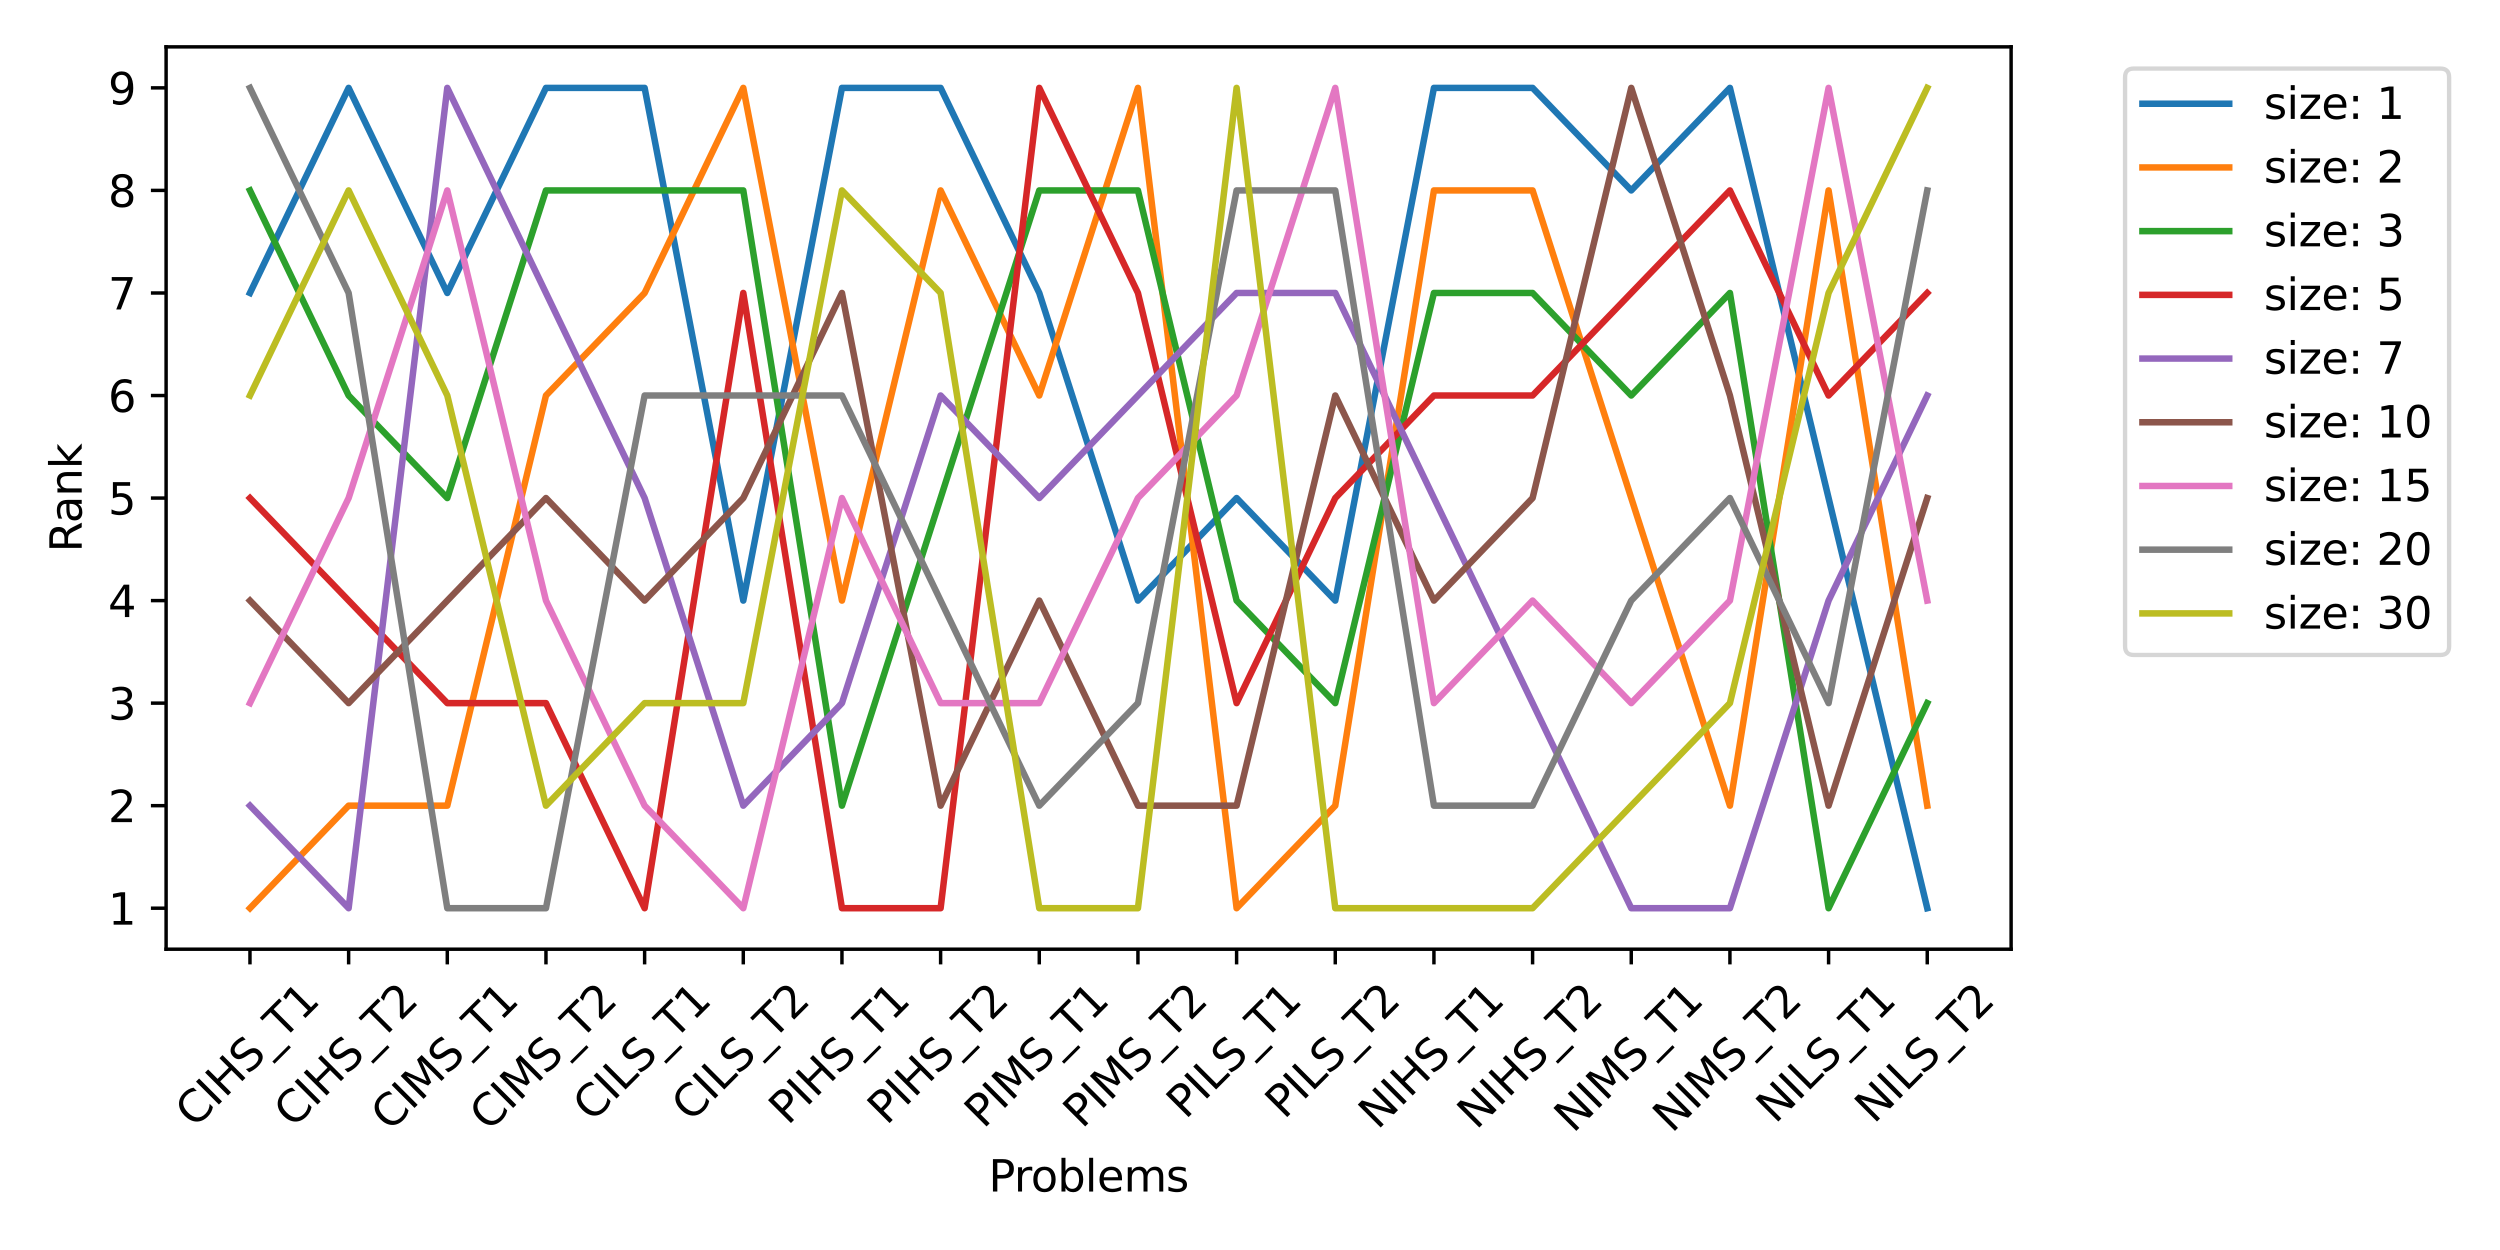 <?xml version="1.0" encoding="utf-8" standalone="no"?>
<!DOCTYPE svg PUBLIC "-//W3C//DTD SVG 1.1//EN"
  "http://www.w3.org/Graphics/SVG/1.1/DTD/svg11.dtd">
<svg height="288pt" version="1.1" viewBox="0 0 576 288" width="576pt" xmlns="http://www.w3.org/2000/svg" xmlns:xlink="http://www.w3.org/1999/xlink">
 <defs>
  <style type="text/css">*{stroke-linecap:butt;stroke-linejoin:round;}</style>
 </defs>
 <g id="figure_1">
  <g id="patch_1">
   <path d="M 0 288 
L 576 288 
L 576 0 
L 0 0 
z
" style="fill:#ffffff;"/>
  </g>
  <g id="axes_1">
   <g id="patch_2">
    <path d="M 38.27 218.7 
L 463.36 218.7 
L 463.36 10.8 
L 38.27 10.8 
z
" style="fill:#ffffff;"/>
   </g>
   <g id="matplotlib.axis_1">
    <g id="xtick_1">
     <g id="line2d_1">
      <defs>
       <path d="M 0 0 
L 0 3.5 
" id="mb840c83803" style="stroke:#000000;stroke-width:0.8;"/>
      </defs>
      <g>
       <use style="stroke:#000000;stroke-width:0.8;" x="57.592" xlink:href="#mb840c83803" y="218.7"/>
      </g>
     </g>
     <g id="text_1">
      <!-- CIHS_T1 -->
      <g transform="translate(44.791 260.132)rotate(-45)scale(0.1 -0.1)">
       <defs>
        <path d="M 4122 4306 
L 4122 3641 
Q 3803 3938 3442 4084 
Q 3081 4231 2675 4231 
Q 1875 4231 1450 3742 
Q 1025 3253 1025 2328 
Q 1025 1406 1450 917 
Q 1875 428 2675 428 
Q 3081 428 3442 575 
Q 3803 722 4122 1019 
L 4122 359 
Q 3791 134 3420 21 
Q 3050 -91 2638 -91 
Q 1578 -91 968 557 
Q 359 1206 359 2328 
Q 359 3453 968 4101 
Q 1578 4750 2638 4750 
Q 3056 4750 3426 4639 
Q 3797 4528 4122 4306 
z
" id="DejaVuSans-43" transform="scale(0.016)"/>
        <path d="M 628 4666 
L 1259 4666 
L 1259 0 
L 628 0 
L 628 4666 
z
" id="DejaVuSans-49" transform="scale(0.016)"/>
        <path d="M 628 4666 
L 1259 4666 
L 1259 2753 
L 3553 2753 
L 3553 4666 
L 4184 4666 
L 4184 0 
L 3553 0 
L 3553 2222 
L 1259 2222 
L 1259 0 
L 628 0 
L 628 4666 
z
" id="DejaVuSans-48" transform="scale(0.016)"/>
        <path d="M 3425 4513 
L 3425 3897 
Q 3066 4069 2747 4153 
Q 2428 4238 2131 4238 
Q 1616 4238 1336 4038 
Q 1056 3838 1056 3469 
Q 1056 3159 1242 3001 
Q 1428 2844 1947 2747 
L 2328 2669 
Q 3034 2534 3370 2195 
Q 3706 1856 3706 1288 
Q 3706 609 3251 259 
Q 2797 -91 1919 -91 
Q 1588 -91 1214 -16 
Q 841 59 441 206 
L 441 856 
Q 825 641 1194 531 
Q 1563 422 1919 422 
Q 2459 422 2753 634 
Q 3047 847 3047 1241 
Q 3047 1584 2836 1778 
Q 2625 1972 2144 2069 
L 1759 2144 
Q 1053 2284 737 2584 
Q 422 2884 422 3419 
Q 422 4038 858 4394 
Q 1294 4750 2059 4750 
Q 2388 4750 2728 4690 
Q 3069 4631 3425 4513 
z
" id="DejaVuSans-53" transform="scale(0.016)"/>
        <path d="M 3263 -1063 
L 3263 -1509 
L -63 -1509 
L -63 -1063 
L 3263 -1063 
z
" id="DejaVuSans-5f" transform="scale(0.016)"/>
        <path d="M -19 4666 
L 3928 4666 
L 3928 4134 
L 2272 4134 
L 2272 0 
L 1638 0 
L 1638 4134 
L -19 4134 
L -19 4666 
z
" id="DejaVuSans-54" transform="scale(0.016)"/>
        <path d="M 794 531 
L 1825 531 
L 1825 4091 
L 703 3866 
L 703 4441 
L 1819 4666 
L 2450 4666 
L 2450 531 
L 3481 531 
L 3481 0 
L 794 0 
L 794 531 
z
" id="DejaVuSans-31" transform="scale(0.016)"/>
       </defs>
       <use xlink:href="#DejaVuSans-43"/>
       <use x="69.824" xlink:href="#DejaVuSans-49"/>
       <use x="99.316" xlink:href="#DejaVuSans-48"/>
       <use x="174.512" xlink:href="#DejaVuSans-53"/>
       <use x="237.988" xlink:href="#DejaVuSans-5f"/>
       <use x="287.988" xlink:href="#DejaVuSans-54"/>
       <use x="349.072" xlink:href="#DejaVuSans-31"/>
      </g>
     </g>
    </g>
    <g id="xtick_2">
     <g id="line2d_2">
      <g>
       <use style="stroke:#000000;stroke-width:0.8;" x="80.324" xlink:href="#mb840c83803" y="218.7"/>
      </g>
     </g>
     <g id="text_2">
      <!-- CIHS_T2 -->
      <g transform="translate(67.523 260.132)rotate(-45)scale(0.1 -0.1)">
       <defs>
        <path d="M 1228 531 
L 3431 531 
L 3431 0 
L 469 0 
L 469 531 
Q 828 903 1448 1529 
Q 2069 2156 2228 2338 
Q 2531 2678 2651 2914 
Q 2772 3150 2772 3378 
Q 2772 3750 2511 3984 
Q 2250 4219 1831 4219 
Q 1534 4219 1204 4116 
Q 875 4013 500 3803 
L 500 4441 
Q 881 4594 1212 4672 
Q 1544 4750 1819 4750 
Q 2544 4750 2975 4387 
Q 3406 4025 3406 3419 
Q 3406 3131 3298 2873 
Q 3191 2616 2906 2266 
Q 2828 2175 2409 1742 
Q 1991 1309 1228 531 
z
" id="DejaVuSans-32" transform="scale(0.016)"/>
       </defs>
       <use xlink:href="#DejaVuSans-43"/>
       <use x="69.824" xlink:href="#DejaVuSans-49"/>
       <use x="99.316" xlink:href="#DejaVuSans-48"/>
       <use x="174.512" xlink:href="#DejaVuSans-53"/>
       <use x="237.988" xlink:href="#DejaVuSans-5f"/>
       <use x="287.988" xlink:href="#DejaVuSans-54"/>
       <use x="349.072" xlink:href="#DejaVuSans-32"/>
      </g>
     </g>
    </g>
    <g id="xtick_3">
     <g id="line2d_3">
      <g>
       <use style="stroke:#000000;stroke-width:0.8;" x="103.056" xlink:href="#mb840c83803" y="218.7"/>
      </g>
     </g>
     <g id="text_3">
      <!-- CIMS_T1 -->
      <g transform="translate(89.863 260.915)rotate(-45)scale(0.1 -0.1)">
       <defs>
        <path d="M 628 4666 
L 1569 4666 
L 2759 1491 
L 3956 4666 
L 4897 4666 
L 4897 0 
L 4281 0 
L 4281 4097 
L 3078 897 
L 2444 897 
L 1241 4097 
L 1241 0 
L 628 0 
L 628 4666 
z
" id="DejaVuSans-4d" transform="scale(0.016)"/>
       </defs>
       <use xlink:href="#DejaVuSans-43"/>
       <use x="69.824" xlink:href="#DejaVuSans-49"/>
       <use x="99.316" xlink:href="#DejaVuSans-4d"/>
       <use x="185.596" xlink:href="#DejaVuSans-53"/>
       <use x="249.072" xlink:href="#DejaVuSans-5f"/>
       <use x="299.072" xlink:href="#DejaVuSans-54"/>
       <use x="360.156" xlink:href="#DejaVuSans-31"/>
      </g>
     </g>
    </g>
    <g id="xtick_4">
     <g id="line2d_4">
      <g>
       <use style="stroke:#000000;stroke-width:0.8;" x="125.789" xlink:href="#mb840c83803" y="218.7"/>
      </g>
     </g>
     <g id="text_4">
      <!-- CIMS_T2 -->
      <g transform="translate(112.595 260.915)rotate(-45)scale(0.1 -0.1)">
       <use xlink:href="#DejaVuSans-43"/>
       <use x="69.824" xlink:href="#DejaVuSans-49"/>
       <use x="99.316" xlink:href="#DejaVuSans-4d"/>
       <use x="185.596" xlink:href="#DejaVuSans-53"/>
       <use x="249.072" xlink:href="#DejaVuSans-5f"/>
       <use x="299.072" xlink:href="#DejaVuSans-54"/>
       <use x="360.156" xlink:href="#DejaVuSans-32"/>
      </g>
     </g>
    </g>
    <g id="xtick_5">
     <g id="line2d_5">
      <g>
       <use style="stroke:#000000;stroke-width:0.8;" x="148.521" xlink:href="#mb840c83803" y="218.7"/>
      </g>
     </g>
     <g id="text_5">
      <!-- CILS_T1 -->
      <g transform="translate(136.408 258.754)rotate(-45)scale(0.1 -0.1)">
       <defs>
        <path d="M 628 4666 
L 1259 4666 
L 1259 531 
L 3531 531 
L 3531 0 
L 628 0 
L 628 4666 
z
" id="DejaVuSans-4c" transform="scale(0.016)"/>
       </defs>
       <use xlink:href="#DejaVuSans-43"/>
       <use x="69.824" xlink:href="#DejaVuSans-49"/>
       <use x="99.316" xlink:href="#DejaVuSans-4c"/>
       <use x="155.029" xlink:href="#DejaVuSans-53"/>
       <use x="218.506" xlink:href="#DejaVuSans-5f"/>
       <use x="268.506" xlink:href="#DejaVuSans-54"/>
       <use x="329.59" xlink:href="#DejaVuSans-31"/>
      </g>
     </g>
    </g>
    <g id="xtick_6">
     <g id="line2d_6">
      <g>
       <use style="stroke:#000000;stroke-width:0.8;" x="171.253" xlink:href="#mb840c83803" y="218.7"/>
      </g>
     </g>
     <g id="text_6">
      <!-- CILS_T2 -->
      <g transform="translate(159.14 258.754)rotate(-45)scale(0.1 -0.1)">
       <use xlink:href="#DejaVuSans-43"/>
       <use x="69.824" xlink:href="#DejaVuSans-49"/>
       <use x="99.316" xlink:href="#DejaVuSans-4c"/>
       <use x="155.029" xlink:href="#DejaVuSans-53"/>
       <use x="218.506" xlink:href="#DejaVuSans-5f"/>
       <use x="268.506" xlink:href="#DejaVuSans-54"/>
       <use x="329.59" xlink:href="#DejaVuSans-32"/>
      </g>
     </g>
    </g>
    <g id="xtick_7">
     <g id="line2d_7">
      <g>
       <use style="stroke:#000000;stroke-width:0.8;" x="193.985" xlink:href="#mb840c83803" y="218.7"/>
      </g>
     </g>
     <g id="text_7">
      <!-- PIHS_T1 -->
      <g transform="translate(181.52 259.458)rotate(-45)scale(0.1 -0.1)">
       <defs>
        <path d="M 1259 4147 
L 1259 2394 
L 2053 2394 
Q 2494 2394 2734 2622 
Q 2975 2850 2975 3272 
Q 2975 3691 2734 3919 
Q 2494 4147 2053 4147 
L 1259 4147 
z
M 628 4666 
L 2053 4666 
Q 2838 4666 3239 4311 
Q 3641 3956 3641 3272 
Q 3641 2581 3239 2228 
Q 2838 1875 2053 1875 
L 1259 1875 
L 1259 0 
L 628 0 
L 628 4666 
z
" id="DejaVuSans-50" transform="scale(0.016)"/>
       </defs>
       <use xlink:href="#DejaVuSans-50"/>
       <use x="60.303" xlink:href="#DejaVuSans-49"/>
       <use x="89.795" xlink:href="#DejaVuSans-48"/>
       <use x="164.99" xlink:href="#DejaVuSans-53"/>
       <use x="228.467" xlink:href="#DejaVuSans-5f"/>
       <use x="278.467" xlink:href="#DejaVuSans-54"/>
       <use x="339.551" xlink:href="#DejaVuSans-31"/>
      </g>
     </g>
    </g>
    <g id="xtick_8">
     <g id="line2d_8">
      <g>
       <use style="stroke:#000000;stroke-width:0.8;" x="216.717" xlink:href="#mb840c83803" y="218.7"/>
      </g>
     </g>
     <g id="text_8">
      <!-- PIHS_T2 -->
      <g transform="translate(204.252 259.458)rotate(-45)scale(0.1 -0.1)">
       <use xlink:href="#DejaVuSans-50"/>
       <use x="60.303" xlink:href="#DejaVuSans-49"/>
       <use x="89.795" xlink:href="#DejaVuSans-48"/>
       <use x="164.99" xlink:href="#DejaVuSans-53"/>
       <use x="228.467" xlink:href="#DejaVuSans-5f"/>
       <use x="278.467" xlink:href="#DejaVuSans-54"/>
       <use x="339.551" xlink:href="#DejaVuSans-32"/>
      </g>
     </g>
    </g>
    <g id="xtick_9">
     <g id="line2d_9">
      <g>
       <use style="stroke:#000000;stroke-width:0.8;" x="239.449" xlink:href="#mb840c83803" y="218.7"/>
      </g>
     </g>
     <g id="text_9">
      <!-- PIMS_T1 -->
      <g transform="translate(226.593 260.241)rotate(-45)scale(0.1 -0.1)">
       <use xlink:href="#DejaVuSans-50"/>
       <use x="60.303" xlink:href="#DejaVuSans-49"/>
       <use x="89.795" xlink:href="#DejaVuSans-4d"/>
       <use x="176.074" xlink:href="#DejaVuSans-53"/>
       <use x="239.551" xlink:href="#DejaVuSans-5f"/>
       <use x="289.551" xlink:href="#DejaVuSans-54"/>
       <use x="350.635" xlink:href="#DejaVuSans-31"/>
      </g>
     </g>
    </g>
    <g id="xtick_10">
     <g id="line2d_10">
      <g>
       <use style="stroke:#000000;stroke-width:0.8;" x="262.181" xlink:href="#mb840c83803" y="218.7"/>
      </g>
     </g>
     <g id="text_10">
      <!-- PIMS_T2 -->
      <g transform="translate(249.325 260.241)rotate(-45)scale(0.1 -0.1)">
       <use xlink:href="#DejaVuSans-50"/>
       <use x="60.303" xlink:href="#DejaVuSans-49"/>
       <use x="89.795" xlink:href="#DejaVuSans-4d"/>
       <use x="176.074" xlink:href="#DejaVuSans-53"/>
       <use x="239.551" xlink:href="#DejaVuSans-5f"/>
       <use x="289.551" xlink:href="#DejaVuSans-54"/>
       <use x="350.635" xlink:href="#DejaVuSans-32"/>
      </g>
     </g>
    </g>
    <g id="xtick_11">
     <g id="line2d_11">
      <g>
       <use style="stroke:#000000;stroke-width:0.8;" x="284.913" xlink:href="#mb840c83803" y="218.7"/>
      </g>
     </g>
     <g id="text_11">
      <!-- PILS_T1 -->
      <g transform="translate(273.138 258.08)rotate(-45)scale(0.1 -0.1)">
       <use xlink:href="#DejaVuSans-50"/>
       <use x="60.303" xlink:href="#DejaVuSans-49"/>
       <use x="89.795" xlink:href="#DejaVuSans-4c"/>
       <use x="145.508" xlink:href="#DejaVuSans-53"/>
       <use x="208.984" xlink:href="#DejaVuSans-5f"/>
       <use x="258.984" xlink:href="#DejaVuSans-54"/>
       <use x="320.068" xlink:href="#DejaVuSans-31"/>
      </g>
     </g>
    </g>
    <g id="xtick_12">
     <g id="line2d_12">
      <g>
       <use style="stroke:#000000;stroke-width:0.8;" x="307.645" xlink:href="#mb840c83803" y="218.7"/>
      </g>
     </g>
     <g id="text_12">
      <!-- PILS_T2 -->
      <g transform="translate(295.87 258.08)rotate(-45)scale(0.1 -0.1)">
       <use xlink:href="#DejaVuSans-50"/>
       <use x="60.303" xlink:href="#DejaVuSans-49"/>
       <use x="89.795" xlink:href="#DejaVuSans-4c"/>
       <use x="145.508" xlink:href="#DejaVuSans-53"/>
       <use x="208.984" xlink:href="#DejaVuSans-5f"/>
       <use x="258.984" xlink:href="#DejaVuSans-54"/>
       <use x="320.068" xlink:href="#DejaVuSans-32"/>
      </g>
     </g>
    </g>
    <g id="xtick_13">
     <g id="line2d_13">
      <g>
       <use style="stroke:#000000;stroke-width:0.8;" x="330.377" xlink:href="#mb840c83803" y="218.7"/>
      </g>
     </g>
     <g id="text_13">
      <!-- NIHS_T1 -->
      <g transform="translate(317.4 260.484)rotate(-45)scale(0.1 -0.1)">
       <defs>
        <path d="M 628 4666 
L 1478 4666 
L 3547 763 
L 3547 4666 
L 4159 4666 
L 4159 0 
L 3309 0 
L 1241 3903 
L 1241 0 
L 628 0 
L 628 4666 
z
" id="DejaVuSans-4e" transform="scale(0.016)"/>
       </defs>
       <use xlink:href="#DejaVuSans-4e"/>
       <use x="74.805" xlink:href="#DejaVuSans-49"/>
       <use x="104.297" xlink:href="#DejaVuSans-48"/>
       <use x="179.492" xlink:href="#DejaVuSans-53"/>
       <use x="242.969" xlink:href="#DejaVuSans-5f"/>
       <use x="292.969" xlink:href="#DejaVuSans-54"/>
       <use x="354.053" xlink:href="#DejaVuSans-31"/>
      </g>
     </g>
    </g>
    <g id="xtick_14">
     <g id="line2d_14">
      <g>
       <use style="stroke:#000000;stroke-width:0.8;" x="353.109" xlink:href="#mb840c83803" y="218.7"/>
      </g>
     </g>
     <g id="text_14">
      <!-- NIHS_T2 -->
      <g transform="translate(340.132 260.484)rotate(-45)scale(0.1 -0.1)">
       <use xlink:href="#DejaVuSans-4e"/>
       <use x="74.805" xlink:href="#DejaVuSans-49"/>
       <use x="104.297" xlink:href="#DejaVuSans-48"/>
       <use x="179.492" xlink:href="#DejaVuSans-53"/>
       <use x="242.969" xlink:href="#DejaVuSans-5f"/>
       <use x="292.969" xlink:href="#DejaVuSans-54"/>
       <use x="354.053" xlink:href="#DejaVuSans-32"/>
      </g>
     </g>
    </g>
    <g id="xtick_15">
     <g id="line2d_15">
      <g>
       <use style="stroke:#000000;stroke-width:0.8;" x="375.841" xlink:href="#mb840c83803" y="218.7"/>
      </g>
     </g>
     <g id="text_15">
      <!-- NIMS_T1 -->
      <g transform="translate(362.472 261.267)rotate(-45)scale(0.1 -0.1)">
       <use xlink:href="#DejaVuSans-4e"/>
       <use x="74.805" xlink:href="#DejaVuSans-49"/>
       <use x="104.297" xlink:href="#DejaVuSans-4d"/>
       <use x="190.576" xlink:href="#DejaVuSans-53"/>
       <use x="254.053" xlink:href="#DejaVuSans-5f"/>
       <use x="304.053" xlink:href="#DejaVuSans-54"/>
       <use x="365.137" xlink:href="#DejaVuSans-31"/>
      </g>
     </g>
    </g>
    <g id="xtick_16">
     <g id="line2d_16">
      <g>
       <use style="stroke:#000000;stroke-width:0.8;" x="398.574" xlink:href="#mb840c83803" y="218.7"/>
      </g>
     </g>
     <g id="text_16">
      <!-- NIMS_T2 -->
      <g transform="translate(385.204 261.267)rotate(-45)scale(0.1 -0.1)">
       <use xlink:href="#DejaVuSans-4e"/>
       <use x="74.805" xlink:href="#DejaVuSans-49"/>
       <use x="104.297" xlink:href="#DejaVuSans-4d"/>
       <use x="190.576" xlink:href="#DejaVuSans-53"/>
       <use x="254.053" xlink:href="#DejaVuSans-5f"/>
       <use x="304.053" xlink:href="#DejaVuSans-54"/>
       <use x="365.137" xlink:href="#DejaVuSans-32"/>
      </g>
     </g>
    </g>
    <g id="xtick_17">
     <g id="line2d_17">
      <g>
       <use style="stroke:#000000;stroke-width:0.8;" x="421.306" xlink:href="#mb840c83803" y="218.7"/>
      </g>
     </g>
     <g id="text_17">
      <!-- NILS_T1 -->
      <g transform="translate(409.017 259.106)rotate(-45)scale(0.1 -0.1)">
       <use xlink:href="#DejaVuSans-4e"/>
       <use x="74.805" xlink:href="#DejaVuSans-49"/>
       <use x="104.297" xlink:href="#DejaVuSans-4c"/>
       <use x="160.01" xlink:href="#DejaVuSans-53"/>
       <use x="223.486" xlink:href="#DejaVuSans-5f"/>
       <use x="273.486" xlink:href="#DejaVuSans-54"/>
       <use x="334.57" xlink:href="#DejaVuSans-31"/>
      </g>
     </g>
    </g>
    <g id="xtick_18">
     <g id="line2d_18">
      <g>
       <use style="stroke:#000000;stroke-width:0.8;" x="444.038" xlink:href="#mb840c83803" y="218.7"/>
      </g>
     </g>
     <g id="text_18">
      <!-- NILS_T2 -->
      <g transform="translate(431.749 259.106)rotate(-45)scale(0.1 -0.1)">
       <use xlink:href="#DejaVuSans-4e"/>
       <use x="74.805" xlink:href="#DejaVuSans-49"/>
       <use x="104.297" xlink:href="#DejaVuSans-4c"/>
       <use x="160.01" xlink:href="#DejaVuSans-53"/>
       <use x="223.486" xlink:href="#DejaVuSans-5f"/>
       <use x="273.486" xlink:href="#DejaVuSans-54"/>
       <use x="334.57" xlink:href="#DejaVuSans-32"/>
      </g>
     </g>
    </g>
    <g id="text_19">
     <!-- Problems -->
     <g transform="translate(227.77 274.533)scale(0.1 -0.1)">
      <defs>
       <path d="M 2631 2963 
Q 2534 3019 2420 3045 
Q 2306 3072 2169 3072 
Q 1681 3072 1420 2755 
Q 1159 2438 1159 1844 
L 1159 0 
L 581 0 
L 581 3500 
L 1159 3500 
L 1159 2956 
Q 1341 3275 1631 3429 
Q 1922 3584 2338 3584 
Q 2397 3584 2469 3576 
Q 2541 3569 2628 3553 
L 2631 2963 
z
" id="DejaVuSans-72" transform="scale(0.016)"/>
       <path d="M 1959 3097 
Q 1497 3097 1228 2736 
Q 959 2375 959 1747 
Q 959 1119 1226 758 
Q 1494 397 1959 397 
Q 2419 397 2687 759 
Q 2956 1122 2956 1747 
Q 2956 2369 2687 2733 
Q 2419 3097 1959 3097 
z
M 1959 3584 
Q 2709 3584 3137 3096 
Q 3566 2609 3566 1747 
Q 3566 888 3137 398 
Q 2709 -91 1959 -91 
Q 1206 -91 779 398 
Q 353 888 353 1747 
Q 353 2609 779 3096 
Q 1206 3584 1959 3584 
z
" id="DejaVuSans-6f" transform="scale(0.016)"/>
       <path d="M 3116 1747 
Q 3116 2381 2855 2742 
Q 2594 3103 2138 3103 
Q 1681 3103 1420 2742 
Q 1159 2381 1159 1747 
Q 1159 1113 1420 752 
Q 1681 391 2138 391 
Q 2594 391 2855 752 
Q 3116 1113 3116 1747 
z
M 1159 2969 
Q 1341 3281 1617 3432 
Q 1894 3584 2278 3584 
Q 2916 3584 3314 3078 
Q 3713 2572 3713 1747 
Q 3713 922 3314 415 
Q 2916 -91 2278 -91 
Q 1894 -91 1617 61 
Q 1341 213 1159 525 
L 1159 0 
L 581 0 
L 581 4863 
L 1159 4863 
L 1159 2969 
z
" id="DejaVuSans-62" transform="scale(0.016)"/>
       <path d="M 603 4863 
L 1178 4863 
L 1178 0 
L 603 0 
L 603 4863 
z
" id="DejaVuSans-6c" transform="scale(0.016)"/>
       <path d="M 3597 1894 
L 3597 1613 
L 953 1613 
Q 991 1019 1311 708 
Q 1631 397 2203 397 
Q 2534 397 2845 478 
Q 3156 559 3463 722 
L 3463 178 
Q 3153 47 2828 -22 
Q 2503 -91 2169 -91 
Q 1331 -91 842 396 
Q 353 884 353 1716 
Q 353 2575 817 3079 
Q 1281 3584 2069 3584 
Q 2775 3584 3186 3129 
Q 3597 2675 3597 1894 
z
M 3022 2063 
Q 3016 2534 2758 2815 
Q 2500 3097 2075 3097 
Q 1594 3097 1305 2825 
Q 1016 2553 972 2059 
L 3022 2063 
z
" id="DejaVuSans-65" transform="scale(0.016)"/>
       <path d="M 3328 2828 
Q 3544 3216 3844 3400 
Q 4144 3584 4550 3584 
Q 5097 3584 5394 3201 
Q 5691 2819 5691 2113 
L 5691 0 
L 5113 0 
L 5113 2094 
Q 5113 2597 4934 2840 
Q 4756 3084 4391 3084 
Q 3944 3084 3684 2787 
Q 3425 2491 3425 1978 
L 3425 0 
L 2847 0 
L 2847 2094 
Q 2847 2600 2669 2842 
Q 2491 3084 2119 3084 
Q 1678 3084 1418 2786 
Q 1159 2488 1159 1978 
L 1159 0 
L 581 0 
L 581 3500 
L 1159 3500 
L 1159 2956 
Q 1356 3278 1631 3431 
Q 1906 3584 2284 3584 
Q 2666 3584 2933 3390 
Q 3200 3197 3328 2828 
z
" id="DejaVuSans-6d" transform="scale(0.016)"/>
       <path d="M 2834 3397 
L 2834 2853 
Q 2591 2978 2328 3040 
Q 2066 3103 1784 3103 
Q 1356 3103 1142 2972 
Q 928 2841 928 2578 
Q 928 2378 1081 2264 
Q 1234 2150 1697 2047 
L 1894 2003 
Q 2506 1872 2764 1633 
Q 3022 1394 3022 966 
Q 3022 478 2636 193 
Q 2250 -91 1575 -91 
Q 1294 -91 989 -36 
Q 684 19 347 128 
L 347 722 
Q 666 556 975 473 
Q 1284 391 1588 391 
Q 1994 391 2212 530 
Q 2431 669 2431 922 
Q 2431 1156 2273 1281 
Q 2116 1406 1581 1522 
L 1381 1569 
Q 847 1681 609 1914 
Q 372 2147 372 2553 
Q 372 3047 722 3315 
Q 1072 3584 1716 3584 
Q 2034 3584 2315 3537 
Q 2597 3491 2834 3397 
z
" id="DejaVuSans-73" transform="scale(0.016)"/>
      </defs>
      <use xlink:href="#DejaVuSans-50"/>
      <use x="58.553" xlink:href="#DejaVuSans-72"/>
      <use x="97.416" xlink:href="#DejaVuSans-6f"/>
      <use x="158.598" xlink:href="#DejaVuSans-62"/>
      <use x="222.074" xlink:href="#DejaVuSans-6c"/>
      <use x="249.857" xlink:href="#DejaVuSans-65"/>
      <use x="311.381" xlink:href="#DejaVuSans-6d"/>
      <use x="408.793" xlink:href="#DejaVuSans-73"/>
     </g>
    </g>
   </g>
   <g id="matplotlib.axis_2">
    <g id="ytick_1">
     <g id="line2d_19">
      <defs>
       <path d="M 0 0 
L -3.5 0 
" id="m9272ff6c2f" style="stroke:#000000;stroke-width:0.8;"/>
      </defs>
      <g>
       <use style="stroke:#000000;stroke-width:0.8;" x="38.27" xlink:href="#m9272ff6c2f" y="209.25"/>
      </g>
     </g>
     <g id="text_20">
      <!-- 1 -->
      <g transform="translate(24.907 213.049)scale(0.1 -0.1)">
       <use xlink:href="#DejaVuSans-31"/>
      </g>
     </g>
    </g>
    <g id="ytick_2">
     <g id="line2d_20">
      <g>
       <use style="stroke:#000000;stroke-width:0.8;" x="38.27" xlink:href="#m9272ff6c2f" y="185.625"/>
      </g>
     </g>
     <g id="text_21">
      <!-- 2 -->
      <g transform="translate(24.907 189.424)scale(0.1 -0.1)">
       <use xlink:href="#DejaVuSans-32"/>
      </g>
     </g>
    </g>
    <g id="ytick_3">
     <g id="line2d_21">
      <g>
       <use style="stroke:#000000;stroke-width:0.8;" x="38.27" xlink:href="#m9272ff6c2f" y="162"/>
      </g>
     </g>
     <g id="text_22">
      <!-- 3 -->
      <g transform="translate(24.907 165.799)scale(0.1 -0.1)">
       <defs>
        <path d="M 2597 2516 
Q 3050 2419 3304 2112 
Q 3559 1806 3559 1356 
Q 3559 666 3084 287 
Q 2609 -91 1734 -91 
Q 1441 -91 1130 -33 
Q 819 25 488 141 
L 488 750 
Q 750 597 1062 519 
Q 1375 441 1716 441 
Q 2309 441 2620 675 
Q 2931 909 2931 1356 
Q 2931 1769 2642 2001 
Q 2353 2234 1838 2234 
L 1294 2234 
L 1294 2753 
L 1863 2753 
Q 2328 2753 2575 2939 
Q 2822 3125 2822 3475 
Q 2822 3834 2567 4026 
Q 2313 4219 1838 4219 
Q 1578 4219 1281 4162 
Q 984 4106 628 3988 
L 628 4550 
Q 988 4650 1302 4700 
Q 1616 4750 1894 4750 
Q 2613 4750 3031 4423 
Q 3450 4097 3450 3541 
Q 3450 3153 3228 2886 
Q 3006 2619 2597 2516 
z
" id="DejaVuSans-33" transform="scale(0.016)"/>
       </defs>
       <use xlink:href="#DejaVuSans-33"/>
      </g>
     </g>
    </g>
    <g id="ytick_4">
     <g id="line2d_22">
      <g>
       <use style="stroke:#000000;stroke-width:0.8;" x="38.27" xlink:href="#m9272ff6c2f" y="138.375"/>
      </g>
     </g>
     <g id="text_23">
      <!-- 4 -->
      <g transform="translate(24.907 142.174)scale(0.1 -0.1)">
       <defs>
        <path d="M 2419 4116 
L 825 1625 
L 2419 1625 
L 2419 4116 
z
M 2253 4666 
L 3047 4666 
L 3047 1625 
L 3713 1625 
L 3713 1100 
L 3047 1100 
L 3047 0 
L 2419 0 
L 2419 1100 
L 313 1100 
L 313 1709 
L 2253 4666 
z
" id="DejaVuSans-34" transform="scale(0.016)"/>
       </defs>
       <use xlink:href="#DejaVuSans-34"/>
      </g>
     </g>
    </g>
    <g id="ytick_5">
     <g id="line2d_23">
      <g>
       <use style="stroke:#000000;stroke-width:0.8;" x="38.27" xlink:href="#m9272ff6c2f" y="114.75"/>
      </g>
     </g>
     <g id="text_24">
      <!-- 5 -->
      <g transform="translate(24.907 118.549)scale(0.1 -0.1)">
       <defs>
        <path d="M 691 4666 
L 3169 4666 
L 3169 4134 
L 1269 4134 
L 1269 2991 
Q 1406 3038 1543 3061 
Q 1681 3084 1819 3084 
Q 2600 3084 3056 2656 
Q 3513 2228 3513 1497 
Q 3513 744 3044 326 
Q 2575 -91 1722 -91 
Q 1428 -91 1123 -41 
Q 819 9 494 109 
L 494 744 
Q 775 591 1075 516 
Q 1375 441 1709 441 
Q 2250 441 2565 725 
Q 2881 1009 2881 1497 
Q 2881 1984 2565 2268 
Q 2250 2553 1709 2553 
Q 1456 2553 1204 2497 
Q 953 2441 691 2322 
L 691 4666 
z
" id="DejaVuSans-35" transform="scale(0.016)"/>
       </defs>
       <use xlink:href="#DejaVuSans-35"/>
      </g>
     </g>
    </g>
    <g id="ytick_6">
     <g id="line2d_24">
      <g>
       <use style="stroke:#000000;stroke-width:0.8;" x="38.27" xlink:href="#m9272ff6c2f" y="91.125"/>
      </g>
     </g>
     <g id="text_25">
      <!-- 6 -->
      <g transform="translate(24.907 94.924)scale(0.1 -0.1)">
       <defs>
        <path d="M 2113 2584 
Q 1688 2584 1439 2293 
Q 1191 2003 1191 1497 
Q 1191 994 1439 701 
Q 1688 409 2113 409 
Q 2538 409 2786 701 
Q 3034 994 3034 1497 
Q 3034 2003 2786 2293 
Q 2538 2584 2113 2584 
z
M 3366 4563 
L 3366 3988 
Q 3128 4100 2886 4159 
Q 2644 4219 2406 4219 
Q 1781 4219 1451 3797 
Q 1122 3375 1075 2522 
Q 1259 2794 1537 2939 
Q 1816 3084 2150 3084 
Q 2853 3084 3261 2657 
Q 3669 2231 3669 1497 
Q 3669 778 3244 343 
Q 2819 -91 2113 -91 
Q 1303 -91 875 529 
Q 447 1150 447 2328 
Q 447 3434 972 4092 
Q 1497 4750 2381 4750 
Q 2619 4750 2861 4703 
Q 3103 4656 3366 4563 
z
" id="DejaVuSans-36" transform="scale(0.016)"/>
       </defs>
       <use xlink:href="#DejaVuSans-36"/>
      </g>
     </g>
    </g>
    <g id="ytick_7">
     <g id="line2d_25">
      <g>
       <use style="stroke:#000000;stroke-width:0.8;" x="38.27" xlink:href="#m9272ff6c2f" y="67.5"/>
      </g>
     </g>
     <g id="text_26">
      <!-- 7 -->
      <g transform="translate(24.907 71.299)scale(0.1 -0.1)">
       <defs>
        <path d="M 525 4666 
L 3525 4666 
L 3525 4397 
L 1831 0 
L 1172 0 
L 2766 4134 
L 525 4134 
L 525 4666 
z
" id="DejaVuSans-37" transform="scale(0.016)"/>
       </defs>
       <use xlink:href="#DejaVuSans-37"/>
      </g>
     </g>
    </g>
    <g id="ytick_8">
     <g id="line2d_26">
      <g>
       <use style="stroke:#000000;stroke-width:0.8;" x="38.27" xlink:href="#m9272ff6c2f" y="43.875"/>
      </g>
     </g>
     <g id="text_27">
      <!-- 8 -->
      <g transform="translate(24.907 47.674)scale(0.1 -0.1)">
       <defs>
        <path d="M 2034 2216 
Q 1584 2216 1326 1975 
Q 1069 1734 1069 1313 
Q 1069 891 1326 650 
Q 1584 409 2034 409 
Q 2484 409 2743 651 
Q 3003 894 3003 1313 
Q 3003 1734 2745 1975 
Q 2488 2216 2034 2216 
z
M 1403 2484 
Q 997 2584 770 2862 
Q 544 3141 544 3541 
Q 544 4100 942 4425 
Q 1341 4750 2034 4750 
Q 2731 4750 3128 4425 
Q 3525 4100 3525 3541 
Q 3525 3141 3298 2862 
Q 3072 2584 2669 2484 
Q 3125 2378 3379 2068 
Q 3634 1759 3634 1313 
Q 3634 634 3220 271 
Q 2806 -91 2034 -91 
Q 1263 -91 848 271 
Q 434 634 434 1313 
Q 434 1759 690 2068 
Q 947 2378 1403 2484 
z
M 1172 3481 
Q 1172 3119 1398 2916 
Q 1625 2713 2034 2713 
Q 2441 2713 2670 2916 
Q 2900 3119 2900 3481 
Q 2900 3844 2670 4047 
Q 2441 4250 2034 4250 
Q 1625 4250 1398 4047 
Q 1172 3844 1172 3481 
z
" id="DejaVuSans-38" transform="scale(0.016)"/>
       </defs>
       <use xlink:href="#DejaVuSans-38"/>
      </g>
     </g>
    </g>
    <g id="ytick_9">
     <g id="line2d_27">
      <g>
       <use style="stroke:#000000;stroke-width:0.8;" x="38.27" xlink:href="#m9272ff6c2f" y="20.25"/>
      </g>
     </g>
     <g id="text_28">
      <!-- 9 -->
      <g transform="translate(24.907 24.049)scale(0.1 -0.1)">
       <defs>
        <path d="M 703 97 
L 703 672 
Q 941 559 1184 500 
Q 1428 441 1663 441 
Q 2288 441 2617 861 
Q 2947 1281 2994 2138 
Q 2813 1869 2534 1725 
Q 2256 1581 1919 1581 
Q 1219 1581 811 2004 
Q 403 2428 403 3163 
Q 403 3881 828 4315 
Q 1253 4750 1959 4750 
Q 2769 4750 3195 4129 
Q 3622 3509 3622 2328 
Q 3622 1225 3098 567 
Q 2575 -91 1691 -91 
Q 1453 -91 1209 -44 
Q 966 3 703 97 
z
M 1959 2075 
Q 2384 2075 2632 2365 
Q 2881 2656 2881 3163 
Q 2881 3666 2632 3958 
Q 2384 4250 1959 4250 
Q 1534 4250 1286 3958 
Q 1038 3666 1038 3163 
Q 1038 2656 1286 2365 
Q 1534 2075 1959 2075 
z
" id="DejaVuSans-39" transform="scale(0.016)"/>
       </defs>
       <use xlink:href="#DejaVuSans-39"/>
      </g>
     </g>
    </g>
    <g id="text_29">
     <!-- Rank -->
     <g transform="translate(18.828 127.24)rotate(-90)scale(0.1 -0.1)">
      <defs>
       <path d="M 2841 2188 
Q 3044 2119 3236 1894 
Q 3428 1669 3622 1275 
L 4263 0 
L 3584 0 
L 2988 1197 
Q 2756 1666 2539 1819 
Q 2322 1972 1947 1972 
L 1259 1972 
L 1259 0 
L 628 0 
L 628 4666 
L 2053 4666 
Q 2853 4666 3247 4331 
Q 3641 3997 3641 3322 
Q 3641 2881 3436 2590 
Q 3231 2300 2841 2188 
z
M 1259 4147 
L 1259 2491 
L 2053 2491 
Q 2509 2491 2742 2702 
Q 2975 2913 2975 3322 
Q 2975 3731 2742 3939 
Q 2509 4147 2053 4147 
L 1259 4147 
z
" id="DejaVuSans-52" transform="scale(0.016)"/>
       <path d="M 2194 1759 
Q 1497 1759 1228 1600 
Q 959 1441 959 1056 
Q 959 750 1161 570 
Q 1363 391 1709 391 
Q 2188 391 2477 730 
Q 2766 1069 2766 1631 
L 2766 1759 
L 2194 1759 
z
M 3341 1997 
L 3341 0 
L 2766 0 
L 2766 531 
Q 2569 213 2275 61 
Q 1981 -91 1556 -91 
Q 1019 -91 701 211 
Q 384 513 384 1019 
Q 384 1609 779 1909 
Q 1175 2209 1959 2209 
L 2766 2209 
L 2766 2266 
Q 2766 2663 2505 2880 
Q 2244 3097 1772 3097 
Q 1472 3097 1187 3025 
Q 903 2953 641 2809 
L 641 3341 
Q 956 3463 1253 3523 
Q 1550 3584 1831 3584 
Q 2591 3584 2966 3190 
Q 3341 2797 3341 1997 
z
" id="DejaVuSans-61" transform="scale(0.016)"/>
       <path d="M 3513 2113 
L 3513 0 
L 2938 0 
L 2938 2094 
Q 2938 2591 2744 2837 
Q 2550 3084 2163 3084 
Q 1697 3084 1428 2787 
Q 1159 2491 1159 1978 
L 1159 0 
L 581 0 
L 581 3500 
L 1159 3500 
L 1159 2956 
Q 1366 3272 1645 3428 
Q 1925 3584 2291 3584 
Q 2894 3584 3203 3211 
Q 3513 2838 3513 2113 
z
" id="DejaVuSans-6e" transform="scale(0.016)"/>
       <path d="M 581 4863 
L 1159 4863 
L 1159 1991 
L 2875 3500 
L 3609 3500 
L 1753 1863 
L 3688 0 
L 2938 0 
L 1159 1709 
L 1159 0 
L 581 0 
L 581 4863 
z
" id="DejaVuSans-6b" transform="scale(0.016)"/>
      </defs>
      <use xlink:href="#DejaVuSans-52"/>
      <use x="67.232" xlink:href="#DejaVuSans-61"/>
      <use x="128.512" xlink:href="#DejaVuSans-6e"/>
      <use x="191.891" xlink:href="#DejaVuSans-6b"/>
     </g>
    </g>
   </g>
   <g id="line2d_28">
    <path clip-path="url(#p11bfb10931)" d="M 57.592 67.5 
L 80.324 20.25 
L 103.056 67.5 
L 125.789 20.25 
L 148.521 20.25 
L 171.253 138.375 
L 193.985 20.25 
L 216.717 20.25 
L 239.449 67.5 
L 262.181 138.375 
L 284.913 114.75 
L 307.645 138.375 
L 330.377 20.25 
L 353.109 20.25 
L 375.841 43.875 
L 398.574 20.25 
L 421.306 114.75 
L 444.038 209.25 
" style="fill:none;stroke:#1f77b4;stroke-linecap:square;stroke-width:1.5;"/>
   </g>
   <g id="line2d_29">
    <path clip-path="url(#p11bfb10931)" d="M 57.592 209.25 
L 80.324 185.625 
L 103.056 185.625 
L 125.789 91.125 
L 148.521 67.5 
L 171.253 20.25 
L 193.985 138.375 
L 216.717 43.875 
L 239.449 91.125 
L 262.181 20.25 
L 284.913 209.25 
L 307.645 185.625 
L 330.377 43.875 
L 353.109 43.875 
L 375.841 114.75 
L 398.574 185.625 
L 421.306 43.875 
L 444.038 185.625 
" style="fill:none;stroke:#ff7f0e;stroke-linecap:square;stroke-width:1.5;"/>
   </g>
   <g id="line2d_30">
    <path clip-path="url(#p11bfb10931)" d="M 57.592 43.875 
L 80.324 91.125 
L 103.056 114.75 
L 125.789 43.875 
L 148.521 43.875 
L 171.253 43.875 
L 193.985 185.625 
L 216.717 114.75 
L 239.449 43.875 
L 262.181 43.875 
L 284.913 138.375 
L 307.645 162 
L 330.377 67.5 
L 353.109 67.5 
L 375.841 91.125 
L 398.574 67.5 
L 421.306 209.25 
L 444.038 162 
" style="fill:none;stroke:#2ca02c;stroke-linecap:square;stroke-width:1.5;"/>
   </g>
   <g id="line2d_31">
    <path clip-path="url(#p11bfb10931)" d="M 57.592 114.75 
L 80.324 138.375 
L 103.056 162 
L 125.789 162 
L 148.521 209.25 
L 171.253 67.5 
L 193.985 209.25 
L 216.717 209.25 
L 239.449 20.25 
L 262.181 67.5 
L 284.913 162 
L 307.645 114.75 
L 330.377 91.125 
L 353.109 91.125 
L 375.841 67.5 
L 398.574 43.875 
L 421.306 91.125 
L 444.038 67.5 
" style="fill:none;stroke:#d62728;stroke-linecap:square;stroke-width:1.5;"/>
   </g>
   <g id="line2d_32">
    <path clip-path="url(#p11bfb10931)" d="M 57.592 185.625 
L 80.324 209.25 
L 103.056 20.25 
L 125.789 67.5 
L 148.521 114.75 
L 171.253 185.625 
L 193.985 162 
L 216.717 91.125 
L 239.449 114.75 
L 262.181 91.125 
L 284.913 67.5 
L 307.645 67.5 
L 330.377 114.75 
L 353.109 162 
L 375.841 209.25 
L 398.574 209.25 
L 421.306 138.375 
L 444.038 91.125 
" style="fill:none;stroke:#9467bd;stroke-linecap:square;stroke-width:1.5;"/>
   </g>
   <g id="line2d_33">
    <path clip-path="url(#p11bfb10931)" d="M 57.592 138.375 
L 80.324 162 
L 103.056 138.375 
L 125.789 114.75 
L 148.521 138.375 
L 171.253 114.75 
L 193.985 67.5 
L 216.717 185.625 
L 239.449 138.375 
L 262.181 185.625 
L 284.913 185.625 
L 307.645 91.125 
L 330.377 138.375 
L 353.109 114.75 
L 375.841 20.25 
L 398.574 91.125 
L 421.306 185.625 
L 444.038 114.75 
" style="fill:none;stroke:#8c564b;stroke-linecap:square;stroke-width:1.5;"/>
   </g>
   <g id="line2d_34">
    <path clip-path="url(#p11bfb10931)" d="M 57.592 162 
L 80.324 114.75 
L 103.056 43.875 
L 125.789 138.375 
L 148.521 185.625 
L 171.253 209.25 
L 193.985 114.75 
L 216.717 162 
L 239.449 162 
L 262.181 114.75 
L 284.913 91.125 
L 307.645 20.25 
L 330.377 162 
L 353.109 138.375 
L 375.841 162 
L 398.574 138.375 
L 421.306 20.25 
L 444.038 138.375 
" style="fill:none;stroke:#e377c2;stroke-linecap:square;stroke-width:1.5;"/>
   </g>
   <g id="line2d_35">
    <path clip-path="url(#p11bfb10931)" d="M 57.592 20.25 
L 80.324 67.5 
L 103.056 209.25 
L 125.789 209.25 
L 148.521 91.125 
L 171.253 91.125 
L 193.985 91.125 
L 216.717 138.375 
L 239.449 185.625 
L 262.181 162 
L 284.913 43.875 
L 307.645 43.875 
L 330.377 185.625 
L 353.109 185.625 
L 375.841 138.375 
L 398.574 114.75 
L 421.306 162 
L 444.038 43.875 
" style="fill:none;stroke:#7f7f7f;stroke-linecap:square;stroke-width:1.5;"/>
   </g>
   <g id="line2d_36">
    <path clip-path="url(#p11bfb10931)" d="M 57.592 91.125 
L 80.324 43.875 
L 103.056 91.125 
L 125.789 185.625 
L 148.521 162 
L 171.253 162 
L 193.985 43.875 
L 216.717 67.5 
L 239.449 209.25 
L 262.181 209.25 
L 284.913 20.25 
L 307.645 209.25 
L 330.377 209.25 
L 353.109 209.25 
L 375.841 185.625 
L 398.574 162 
L 421.306 67.5 
L 444.038 20.25 
" style="fill:none;stroke:#bcbd22;stroke-linecap:square;stroke-width:1.5;"/>
   </g>
   <g id="patch_3">
    <path d="M 38.27 218.7 
L 38.27 10.8 
" style="fill:none;stroke:#000000;stroke-linecap:square;stroke-linejoin:miter;stroke-width:0.8;"/>
   </g>
   <g id="patch_4">
    <path d="M 463.36 218.7 
L 463.36 10.8 
" style="fill:none;stroke:#000000;stroke-linecap:square;stroke-linejoin:miter;stroke-width:0.8;"/>
   </g>
   <g id="patch_5">
    <path d="M 38.27 218.7 
L 463.36 218.7 
" style="fill:none;stroke:#000000;stroke-linecap:square;stroke-linejoin:miter;stroke-width:0.8;"/>
   </g>
   <g id="patch_6">
    <path d="M 38.27 10.8 
L 463.36 10.8 
" style="fill:none;stroke:#000000;stroke-linecap:square;stroke-linejoin:miter;stroke-width:0.8;"/>
   </g>
   <g id="legend_1">
    <g id="patch_7">
     <path d="M 491.615 150.903 
L 562.275 150.903 
Q 564.275 150.903 564.275 148.903 
L 564.275 17.8 
Q 564.275 15.8 562.275 15.8 
L 491.615 15.8 
Q 489.615 15.8 489.615 17.8 
L 489.615 148.903 
Q 489.615 150.903 491.615 150.903 
z
" style="fill:#ffffff;opacity:0.8;stroke:#cccccc;stroke-linejoin:miter;"/>
    </g>
    <g id="line2d_37">
     <path d="M 493.615 23.898 
L 513.615 23.898 
" style="fill:none;stroke:#1f77b4;stroke-linecap:square;stroke-width:1.5;"/>
    </g>
    <g id="line2d_38"/>
    <g id="text_30">
     <!-- size: 1 -->
     <g transform="translate(521.615 27.398)scale(0.1 -0.1)">
      <defs>
       <path d="M 603 3500 
L 1178 3500 
L 1178 0 
L 603 0 
L 603 3500 
z
M 603 4863 
L 1178 4863 
L 1178 4134 
L 603 4134 
L 603 4863 
z
" id="DejaVuSans-69" transform="scale(0.016)"/>
       <path d="M 353 3500 
L 3084 3500 
L 3084 2975 
L 922 459 
L 3084 459 
L 3084 0 
L 275 0 
L 275 525 
L 2438 3041 
L 353 3041 
L 353 3500 
z
" id="DejaVuSans-7a" transform="scale(0.016)"/>
       <path d="M 750 794 
L 1409 794 
L 1409 0 
L 750 0 
L 750 794 
z
M 750 3309 
L 1409 3309 
L 1409 2516 
L 750 2516 
L 750 3309 
z
" id="DejaVuSans-3a" transform="scale(0.016)"/>
       <path id="DejaVuSans-20" transform="scale(0.016)"/>
      </defs>
      <use xlink:href="#DejaVuSans-73"/>
      <use x="52.1" xlink:href="#DejaVuSans-69"/>
      <use x="79.883" xlink:href="#DejaVuSans-7a"/>
      <use x="132.373" xlink:href="#DejaVuSans-65"/>
      <use x="193.896" xlink:href="#DejaVuSans-3a"/>
      <use x="227.588" xlink:href="#DejaVuSans-20"/>
      <use x="259.375" xlink:href="#DejaVuSans-31"/>
     </g>
    </g>
    <g id="line2d_39">
     <path d="M 493.615 38.577 
L 513.615 38.577 
" style="fill:none;stroke:#ff7f0e;stroke-linecap:square;stroke-width:1.5;"/>
    </g>
    <g id="line2d_40"/>
    <g id="text_31">
     <!-- size: 2 -->
     <g transform="translate(521.615 42.077)scale(0.1 -0.1)">
      <use xlink:href="#DejaVuSans-73"/>
      <use x="52.1" xlink:href="#DejaVuSans-69"/>
      <use x="79.883" xlink:href="#DejaVuSans-7a"/>
      <use x="132.373" xlink:href="#DejaVuSans-65"/>
      <use x="193.896" xlink:href="#DejaVuSans-3a"/>
      <use x="227.588" xlink:href="#DejaVuSans-20"/>
      <use x="259.375" xlink:href="#DejaVuSans-32"/>
     </g>
    </g>
    <g id="line2d_41">
     <path d="M 493.615 53.255 
L 513.615 53.255 
" style="fill:none;stroke:#2ca02c;stroke-linecap:square;stroke-width:1.5;"/>
    </g>
    <g id="line2d_42"/>
    <g id="text_32">
     <!-- size: 3 -->
     <g transform="translate(521.615 56.755)scale(0.1 -0.1)">
      <use xlink:href="#DejaVuSans-73"/>
      <use x="52.1" xlink:href="#DejaVuSans-69"/>
      <use x="79.883" xlink:href="#DejaVuSans-7a"/>
      <use x="132.373" xlink:href="#DejaVuSans-65"/>
      <use x="193.896" xlink:href="#DejaVuSans-3a"/>
      <use x="227.588" xlink:href="#DejaVuSans-20"/>
      <use x="259.375" xlink:href="#DejaVuSans-33"/>
     </g>
    </g>
    <g id="line2d_43">
     <path d="M 493.615 67.933 
L 513.615 67.933 
" style="fill:none;stroke:#d62728;stroke-linecap:square;stroke-width:1.5;"/>
    </g>
    <g id="line2d_44"/>
    <g id="text_33">
     <!-- size: 5 -->
     <g transform="translate(521.615 71.433)scale(0.1 -0.1)">
      <use xlink:href="#DejaVuSans-73"/>
      <use x="52.1" xlink:href="#DejaVuSans-69"/>
      <use x="79.883" xlink:href="#DejaVuSans-7a"/>
      <use x="132.373" xlink:href="#DejaVuSans-65"/>
      <use x="193.896" xlink:href="#DejaVuSans-3a"/>
      <use x="227.588" xlink:href="#DejaVuSans-20"/>
      <use x="259.375" xlink:href="#DejaVuSans-35"/>
     </g>
    </g>
    <g id="line2d_45">
     <path d="M 493.615 82.611 
L 513.615 82.611 
" style="fill:none;stroke:#9467bd;stroke-linecap:square;stroke-width:1.5;"/>
    </g>
    <g id="line2d_46"/>
    <g id="text_34">
     <!-- size: 7 -->
     <g transform="translate(521.615 86.111)scale(0.1 -0.1)">
      <use xlink:href="#DejaVuSans-73"/>
      <use x="52.1" xlink:href="#DejaVuSans-69"/>
      <use x="79.883" xlink:href="#DejaVuSans-7a"/>
      <use x="132.373" xlink:href="#DejaVuSans-65"/>
      <use x="193.896" xlink:href="#DejaVuSans-3a"/>
      <use x="227.588" xlink:href="#DejaVuSans-20"/>
      <use x="259.375" xlink:href="#DejaVuSans-37"/>
     </g>
    </g>
    <g id="line2d_47">
     <path d="M 493.615 97.289 
L 513.615 97.289 
" style="fill:none;stroke:#8c564b;stroke-linecap:square;stroke-width:1.5;"/>
    </g>
    <g id="line2d_48"/>
    <g id="text_35">
     <!-- size: 10 -->
     <g transform="translate(521.615 100.789)scale(0.1 -0.1)">
      <defs>
       <path d="M 2034 4250 
Q 1547 4250 1301 3770 
Q 1056 3291 1056 2328 
Q 1056 1369 1301 889 
Q 1547 409 2034 409 
Q 2525 409 2770 889 
Q 3016 1369 3016 2328 
Q 3016 3291 2770 3770 
Q 2525 4250 2034 4250 
z
M 2034 4750 
Q 2819 4750 3233 4129 
Q 3647 3509 3647 2328 
Q 3647 1150 3233 529 
Q 2819 -91 2034 -91 
Q 1250 -91 836 529 
Q 422 1150 422 2328 
Q 422 3509 836 4129 
Q 1250 4750 2034 4750 
z
" id="DejaVuSans-30" transform="scale(0.016)"/>
      </defs>
      <use xlink:href="#DejaVuSans-73"/>
      <use x="52.1" xlink:href="#DejaVuSans-69"/>
      <use x="79.883" xlink:href="#DejaVuSans-7a"/>
      <use x="132.373" xlink:href="#DejaVuSans-65"/>
      <use x="193.896" xlink:href="#DejaVuSans-3a"/>
      <use x="227.588" xlink:href="#DejaVuSans-20"/>
      <use x="259.375" xlink:href="#DejaVuSans-31"/>
      <use x="322.998" xlink:href="#DejaVuSans-30"/>
     </g>
    </g>
    <g id="line2d_49">
     <path d="M 493.615 111.967 
L 513.615 111.967 
" style="fill:none;stroke:#e377c2;stroke-linecap:square;stroke-width:1.5;"/>
    </g>
    <g id="line2d_50"/>
    <g id="text_36">
     <!-- size: 15 -->
     <g transform="translate(521.615 115.467)scale(0.1 -0.1)">
      <use xlink:href="#DejaVuSans-73"/>
      <use x="52.1" xlink:href="#DejaVuSans-69"/>
      <use x="79.883" xlink:href="#DejaVuSans-7a"/>
      <use x="132.373" xlink:href="#DejaVuSans-65"/>
      <use x="193.896" xlink:href="#DejaVuSans-3a"/>
      <use x="227.588" xlink:href="#DejaVuSans-20"/>
      <use x="259.375" xlink:href="#DejaVuSans-31"/>
      <use x="322.998" xlink:href="#DejaVuSans-35"/>
     </g>
    </g>
    <g id="line2d_51">
     <path d="M 493.615 126.645 
L 513.615 126.645 
" style="fill:none;stroke:#7f7f7f;stroke-linecap:square;stroke-width:1.5;"/>
    </g>
    <g id="line2d_52"/>
    <g id="text_37">
     <!-- size: 20 -->
     <g transform="translate(521.615 130.145)scale(0.1 -0.1)">
      <use xlink:href="#DejaVuSans-73"/>
      <use x="52.1" xlink:href="#DejaVuSans-69"/>
      <use x="79.883" xlink:href="#DejaVuSans-7a"/>
      <use x="132.373" xlink:href="#DejaVuSans-65"/>
      <use x="193.896" xlink:href="#DejaVuSans-3a"/>
      <use x="227.588" xlink:href="#DejaVuSans-20"/>
      <use x="259.375" xlink:href="#DejaVuSans-32"/>
      <use x="322.998" xlink:href="#DejaVuSans-30"/>
     </g>
    </g>
    <g id="line2d_53">
     <path d="M 493.615 141.323 
L 513.615 141.323 
" style="fill:none;stroke:#bcbd22;stroke-linecap:square;stroke-width:1.5;"/>
    </g>
    <g id="line2d_54"/>
    <g id="text_38">
     <!-- size: 30 -->
     <g transform="translate(521.615 144.823)scale(0.1 -0.1)">
      <use xlink:href="#DejaVuSans-73"/>
      <use x="52.1" xlink:href="#DejaVuSans-69"/>
      <use x="79.883" xlink:href="#DejaVuSans-7a"/>
      <use x="132.373" xlink:href="#DejaVuSans-65"/>
      <use x="193.896" xlink:href="#DejaVuSans-3a"/>
      <use x="227.588" xlink:href="#DejaVuSans-20"/>
      <use x="259.375" xlink:href="#DejaVuSans-33"/>
      <use x="322.998" xlink:href="#DejaVuSans-30"/>
     </g>
    </g>
   </g>
  </g>
 </g>
 <defs>
  <clipPath id="p11bfb10931">
   <rect height="207.9" width="425.09" x="38.27" y="10.8"/>
  </clipPath>
 </defs>
</svg>
